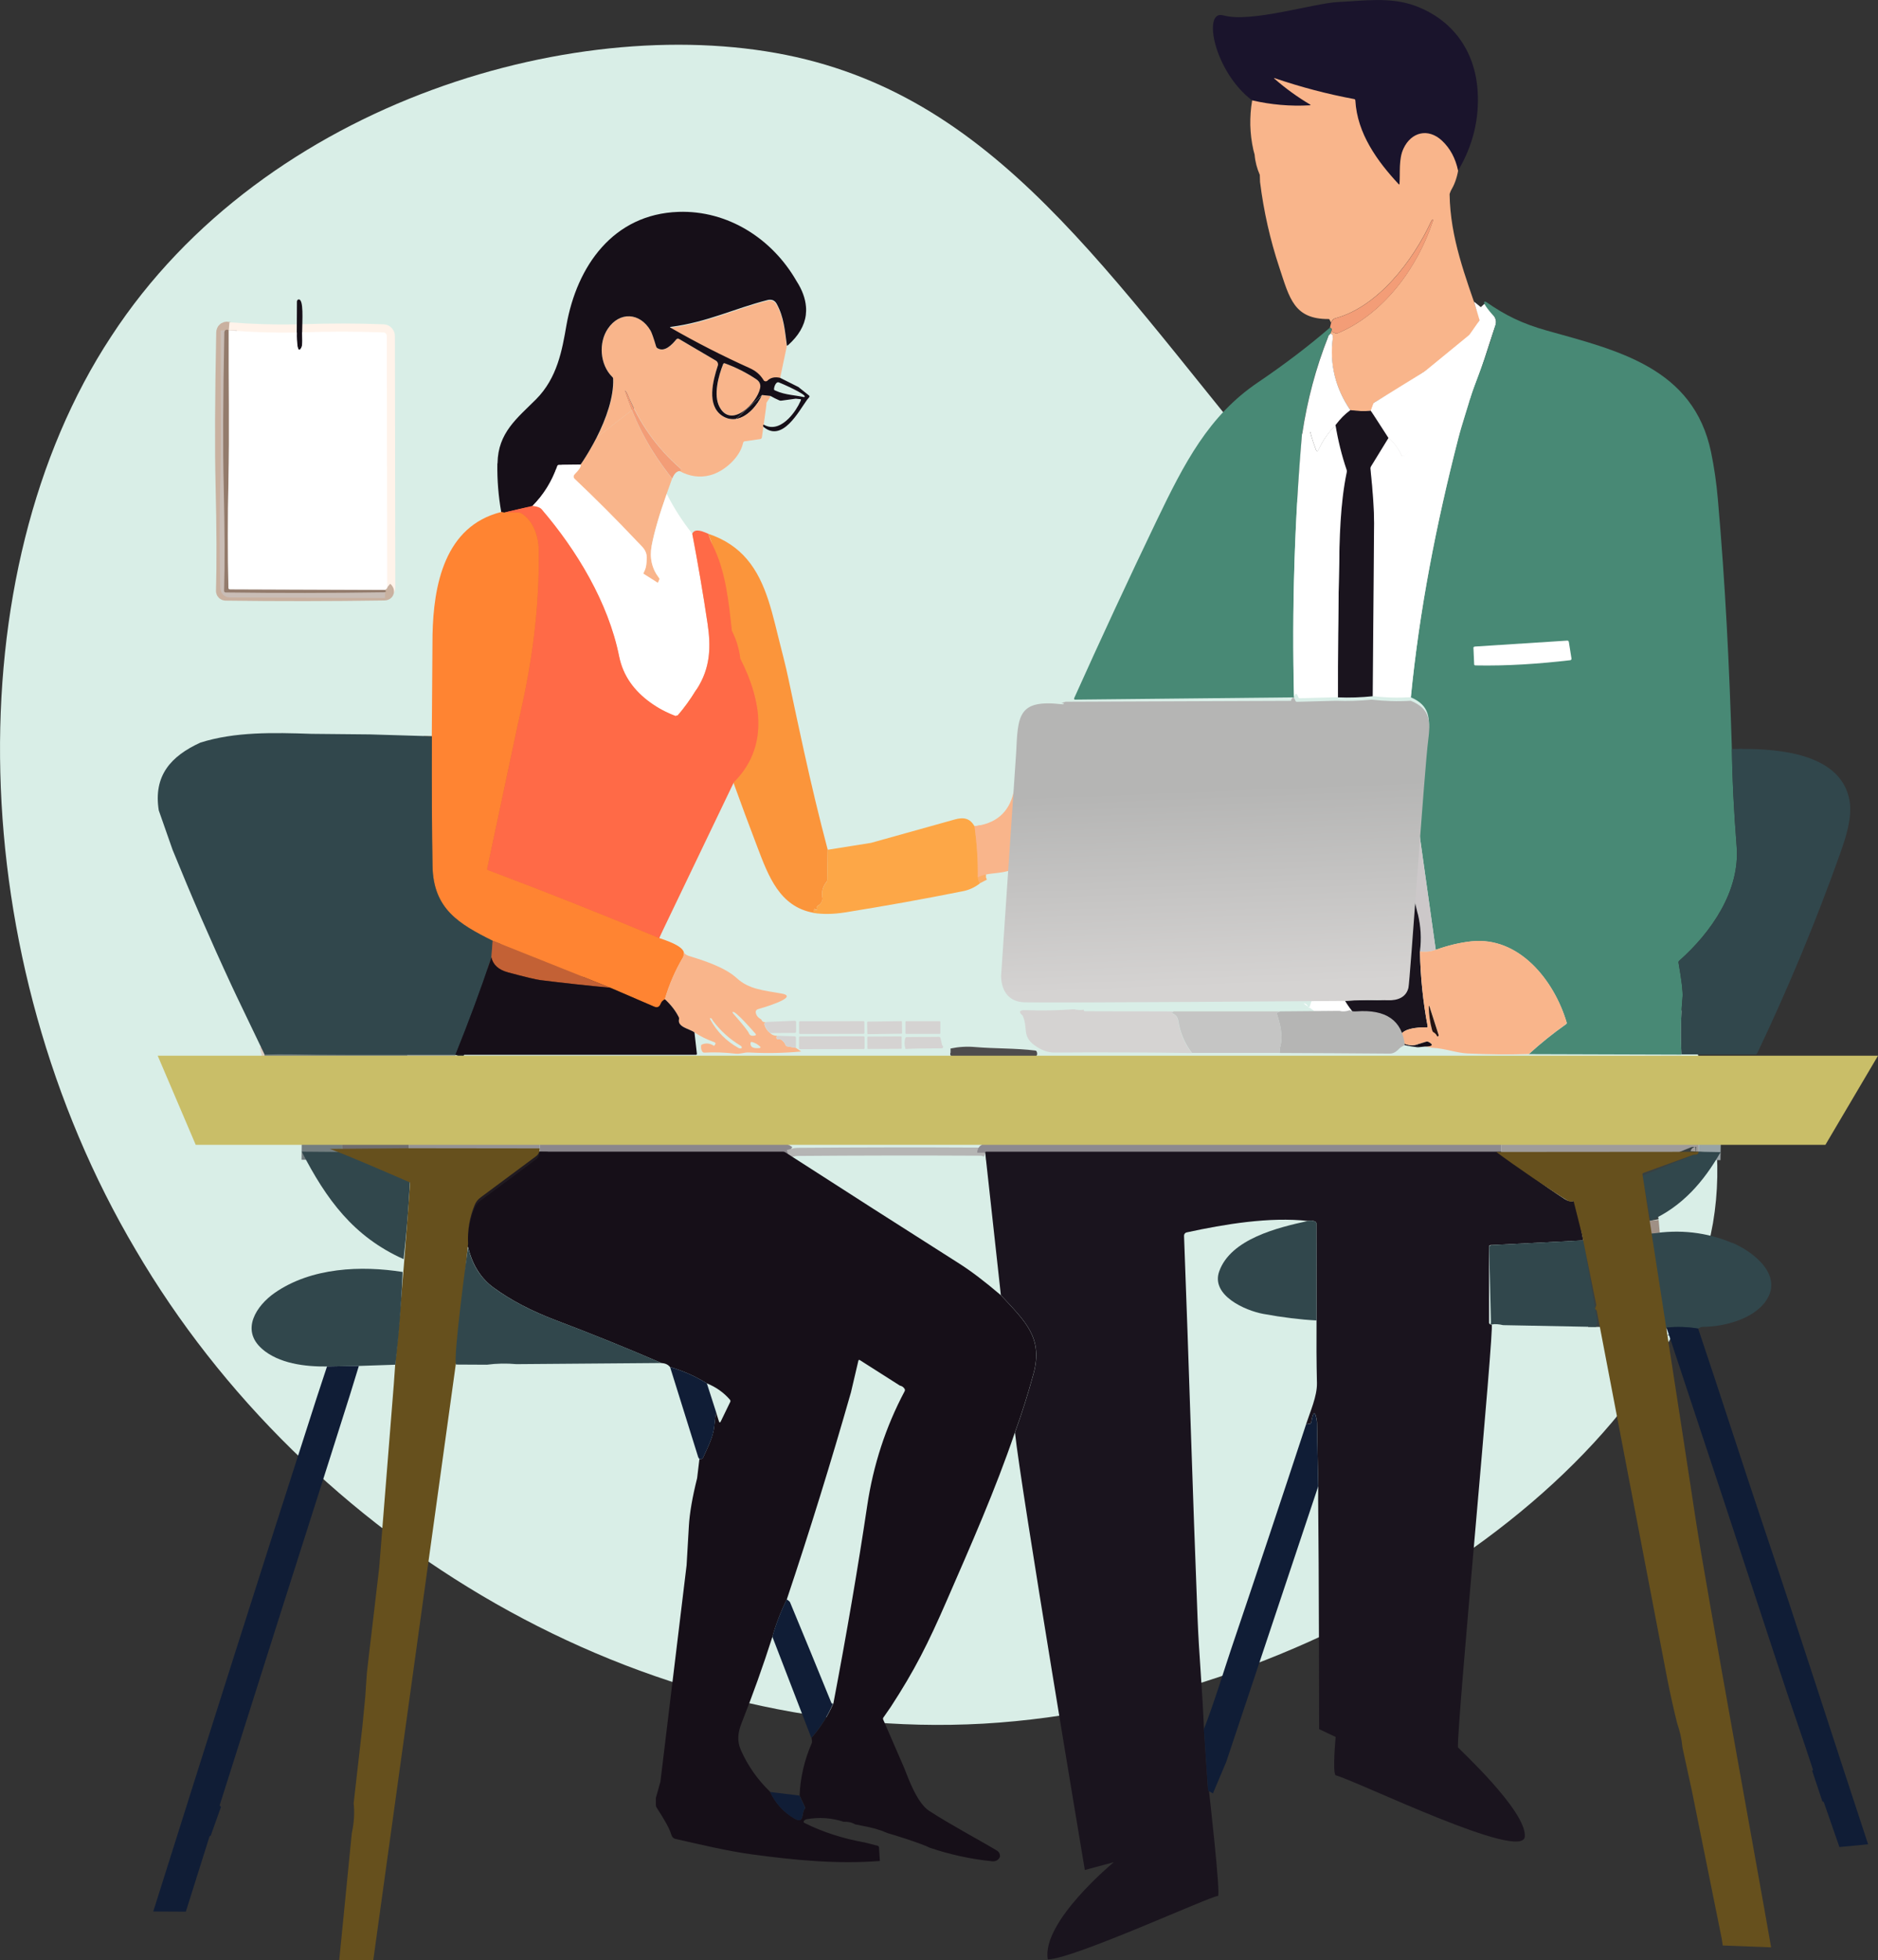 <?xml version="1.0" encoding="UTF-8"?>
<svg id="a" data-name="Layer 1" xmlns="http://www.w3.org/2000/svg" xmlns:xlink="http://www.w3.org/1999/xlink" viewBox="0 0 231.73 241.75">
  <rect x="0" y="0" width="231.73" height="241.75" fill="#333333" stroke="none"/>
  <defs>
    <clipPath id="c">
      <polygon points="120.1 115.49 124.55 115.49 125.87 96.53 120.1 96.53 120.1 115.49" style="fill: none;"/>
    </clipPath>
    <linearGradient id="d" x1="150.62" y1="121.72" x2="149.64" y2="97.25" gradientUnits="userSpaceOnUse">
      <stop offset="0" stop-color="#d5d3d2"/>
      <stop offset="1" stop-color="#b5b5b4"/>
    </linearGradient>
  </defs>
  <polygon points="168.06 85.6 174.1 86.01 182.6 46.5 168.44 50.71 168.06 85.6" style="fill: #d5d3d2;"/>
  <path d="m182.57,39.5l-.2-1.3.81-.74s1.69,1.62,1.38,2.5-2.39,7.74-2.9,8.33-1.61,1.86-1.93,2.13c-2.21,1.88-4.37,3.81-6.49,5.8-.02.01-.03.03-.05.03-.09.04-.2,0-.25-.09-.38-.84-.92-1.56-1.61-2.15l-2.17-3.36s-.43.05.35-.96c3.88-1.76,12.69-8.37,13.06-10.2Z" style="fill: #fff;"/>
  <path id="b" data-name="blob" d="m211.37,150.84c5.11-30.15-27.49-61.04-50.46-87.87-22.9-26.98-36.32-49.98-62.67-55.93C72.04,1.16,32.77,12.24,13.71,41.51c-19.2,29.19-18.27,76.71,3.04,112.66,21.09,36.02,62.42,60.78,104.6,58.42,42.03-2.43,84.77-31.68,90.02-61.75Z" style="fill: #d9eee7;"/>
  <g>
    <path d="m50.29,130.11h5.89" vector-effect="non-scaling-stroke" style="fill: none; stroke: #98a3a6; stroke-width: 2px;"/>
    <path d="m66.58,142.04l-16.14-.02" vector-effect="non-scaling-stroke" style="fill: none; stroke: #949294; stroke-width: 2px;"/>
    <path d="m97.23,142.32l-.32-.2c-.08-.05-.17-.08-.26-.08h-30.06" vector-effect="non-scaling-stroke" style="fill: none; stroke: #8b878c; stroke-width: 2px;"/>
    <path d="m121.58,142.17l-.2-.06c-.15-.05-.24-.07-.27-.07-7.57-.04-15.14-.03-22.72.03-.35,0-.82.15-1.16.25" vector-effect="non-scaling-stroke" style="fill: none; stroke: #b5b5b4;"/>
    <path d="m185.22,142.06h-63.55s-.07.01-.08.05v.06" vector-effect="non-scaling-stroke" style="fill: none; stroke: #8d8a8f; stroke-width: 2px;"/>
    <path d="m209.6,142.04l-24.38.02" vector-effect="non-scaling-stroke" style="fill: none; stroke: #9f9c9a; stroke-width: 2px;"/>
    <path d="m212.31,142.09l-2.71-.05" vector-effect="non-scaling-stroke" style="fill: none; stroke: #98a3a6; stroke-width: 2px;"/>
    <path d="m32.64,130.06l-.35.09" vector-effect="non-scaling-stroke" style="fill: none; stroke: #dacec4; stroke-width: 2px;"/>
    <path d="m47.52,72.76s.07-.08.12-.1c.09-.03.14-.1.14-.18l-.05-31.02c0-.25-.19-.46-.43-.46-3.25-.13-6.59-.13-10.01-.01" vector-effect="non-scaling-stroke" style="fill: none; stroke: #fff3ea; stroke-width: 2px;"/>
    <path d="m28.22,40.75c-.13-.1-.27-.1-.4-.02-.09.05-.14.17-.14.3-.16,8.15-.19,14.39-.08,18.74.13,5.43.15,9.8.05,13.12h0c0,.1.08.18.18.19,6.55.09,13.08.08,19.59-.02.23,0,.26-.15.09-.29" vector-effect="non-scaling-stroke" style="fill: none; stroke: #c9b1a0; stroke-width: 2px;"/>
    <path d="m36.63,41.01c-2.81.05-5.61-.04-8.4-.26" vector-effect="non-scaling-stroke" style="fill: none; stroke: #fff3ea; stroke-width: 2px;"/>
    <path d="m28.22,40.75c-.03,6.27.1,12.42-.04,18.81-.1,4.32-.1,8.63,0,12.95,0,.1.08.18.18.18l19.15.07" vector-effect="non-scaling-stroke" style="fill: none; stroke: #c9bdb6; stroke-width: 2px;"/>
    <path d="m62.22,63.22l-.37-.06" vector-effect="non-scaling-stroke" style="fill: none; stroke: #8b4a25; stroke-width: 2px;"/>
    <path d="m65.69,62.42l-3.47.8" vector-effect="non-scaling-stroke" style="fill: none; stroke: #783826; stroke-width: 2px;"/>
    <path d="m71.65,57.29l-2.69.03c-.08,0-.16.06-.19.14-.65,1.89-1.68,3.54-3.08,4.96" vector-effect="non-scaling-stroke" style="fill: none; stroke: #8b878c; stroke-width: 2px;"/>
    <path d="m193.74,81.43s0,0,0,0c.1-.02.17-.11.15-.2l-.33-2.07c-.01-.09-.1-.16-.19-.15l-11.36.73s0,0,0,0c-.13,0-.22.07-.22.13l.09,2.07c0,.07.07.13.15.13,3.9.08,7.82-.19,11.7-.64" vector-effect="non-scaling-stroke" style="fill: none; stroke: #8d8a8f; stroke-width: 2px;"/>
    <path d="m78.3,74.82c-.64.87-1.13,1.82-1.47,2.84-.03.1-.09.18-.16.22-.22.13-.26-.03-.09-.47.88-2.41,1.88-4.78,3-7.1.14-.3.22-.8.23-1.51.01-.94-.55-1.34-1.16-1.99-2.58-2.73-5.17-5.32-7.75-7.76,0,0,0,0,0,0-.14-.14-.14-.38,0-.52.61-.61.86-1.02.77-1.23" vector-effect="non-scaling-stroke" style="fill: none; stroke: #fcdac5; stroke-width: 2px;"/>
    <path d="m85.81,85.23c-.18-.24-.14-.49-.25-.73-1.41-2.81-2.71-5.68-3.91-8.62-.15-.37-.16-.76,0-1.16l.37-1c.03-.09.04-.19,0-.27l-.58-1.42c-.04-.11-.15-.18-.27-.18l-1.74-.02c-.14,0-.28.12-.32.29-.18.7-.27,1.02-.71,1.74-.18.29-.21.61-.09.95" vector-effect="non-scaling-stroke" style="fill: none; stroke: #fcc56e; stroke-width: 2px;"/>
    <path d="m86.01,84.96l-.2.27" vector-effect="non-scaling-stroke" style="fill: none; stroke: #e98b60; stroke-width: 2px;"/>
    <path d="m80.25,86.67c-1.99-1.44-3.37-3.27-3.86-5.7-1.34-6.66-5.24-13.09-9.56-18.13-.2-.23-.58-.37-1.14-.42" vector-effect="non-scaling-stroke" style="fill: none; stroke: #ecb09a; stroke-width: 2px;"/>
    <path d="m78.3,74.82c.37.75.84,1.37,1.4,1.84.07.06.11.14.11.23-.08,2.74.14,5.39.29,8.12.03.55.08,1.11.16,1.66" vector-effect="non-scaling-stroke" style="fill: none; stroke: #ffeaa8; stroke-width: 2px;"/>
    <path d="m85.42,65.83c.7,3.67,1.33,7.37,1.89,11.1.42,2.83.37,5.44-1.3,8.03" vector-effect="non-scaling-stroke" style="fill: none; stroke: #ecb09a; stroke-width: 2px;"/>
    <path d="m63.95,89.09c1.71-7.26,2.63-14.05,2.52-21.22-.03-1.74-.65-3.66-2.19-4.58-.06-.04-.15-.06-.27-.06h-1.79" vector-effect="non-scaling-stroke" style="fill: none; stroke: #ec7333; stroke-width: 2px;"/>
    <path d="m80.25,86.67c.96.69,2,1.24,3.13,1.66.08.03.17,0,.23-.06.83-.94,1.56-1.95,2.2-3.03" vector-effect="non-scaling-stroke" style="fill: none; stroke: #ec9b42; stroke-width: 2px;"/>
    <path d="m60.8,116.03c-4.19-2.09-7.34-3.94-7.43-9.23-.08-4.24-.11-9.57-.08-16" vector-effect="non-scaling-stroke" style="fill: none; stroke: #98663f; stroke-width: 2px;"/>
    <path d="m75.31,121.82l-14.51-5.79" vector-effect="non-scaling-stroke" style="fill: none; stroke: #e17334; stroke-width: 2px;"/>
    <path d="m82.05,123.25c-.25.12-.43.31-.53.56-.15.39-.42.51-.8.35l-5.41-2.33" vector-effect="non-scaling-stroke" style="fill: none; stroke: #8b4a25; stroke-width: 2px;"/>
    <path d="m63.95,89.09l-3.83,18.04c-.02.08.03.16.11.19,7.09,2.67,14.13,5.46,21.1,8.38" vector-effect="non-scaling-stroke" style="fill: none; stroke: #e57134; stroke-width: 2px;"/>
    <path d="m90.51,96.58v-.05" vector-effect="non-scaling-stroke" style="fill: none; stroke: #e37938; stroke-width: 2px;"/>
    <path d="m50.29,130.11c-4.81,0-9.63.01-14.44-.07-1.06-.02-2.13,0-3.21.03" vector-effect="non-scaling-stroke" style="fill: none; stroke: #737e80; stroke-width: 2px;"/>
    <path d="m60.64,118.08c-1.36,4.05-2.85,8.05-4.45,12.02" vector-effect="non-scaling-stroke" style="fill: none; stroke: #242b32; stroke-width: 2px;"/>
    <path d="m60.8,116.03l-.16,2.05" vector-effect="non-scaling-stroke" style="fill: none; stroke: #7a5441; stroke-width: 2px;"/>
    <path d="m120.89,108.95c-.15-.29-.23-.51-.23-.64.03-2.09-.1-4.23-.41-6.41" vector-effect="non-scaling-stroke" style="fill: none; stroke: #fbae69; stroke-width: 2px;"/>
    <path d="m75.31,121.82c-2.88-.27-5.76-.58-8.63-.94-.55-.07-1.89-.39-4.01-.96-1.16-.31-1.84-.93-2.04-1.84" vector-effect="non-scaling-stroke" style="fill: none; stroke: #6d3827; stroke-width: 2px;"/>
    <path d="m42.2,142.08l-4.98-.04" vector-effect="non-scaling-stroke" style="fill: none; stroke: #737e80; stroke-width: 2px;"/>
    <path d="m50.44,142.01l-8.24.07" vector-effect="non-scaling-stroke" style="fill: none; stroke: #6f6d6f; stroke-width: 2px;"/>
    <path d="m203.81,152.14l-.14-1.59" vector-effect="non-scaling-stroke" style="fill: none; stroke: #9f9085; stroke-width: 2px;"/>
    <path d="m203.67,150.55l-.96-5.39c-.02-.09.03-.18.1-.21l6.15-2.49s.14-.03.26-.02c.25,0,.37-.12.39-.39" vector-effect="non-scaling-stroke" style="fill: none; stroke: #384041; stroke-width: 2px;"/>
    <path d="m196.96,163.66c0-.13.03-.25.09-.37.05-.09.06-.18.05-.26l-1.72-10.04" vector-effect="non-scaling-stroke" style="fill: none; stroke: #384041; stroke-width: 2px;"/>
    <path d="m203.81,152.14c-.01,1.4.11,2.77.36,4.1.61,3.25.9,5.25.85,6-.04.7.11,1.22.45,1.57" vector-effect="non-scaling-stroke" style="fill: none; stroke: #384041; stroke-width: 2px;"/>
    <path d="m57.76,153.8c-.09-1.68.19-3.28.82-4.8.15-.37.4-.68.76-.94,2.29-1.69,4.57-3.39,6.84-5.08.26-.2.4-.51.41-.94" vector-effect="non-scaling-stroke" style="fill: none; stroke: #201a21; stroke-width: 2px;"/>
    <path d="m205.66,163.81h-.19" vector-effect="non-scaling-stroke" style="fill: none; stroke: #989790; stroke-width: 2px;"/>
    <path d="m209.55,163.86c-1.29-.22-2.57-.27-3.83-.14-.03,0-.04.02-.05.05v.05" vector-effect="non-scaling-stroke" style="fill: none; stroke: #213241; stroke-width: 2px;"/>
  </g>
  <path d="m150.94,1.89c3.34.98,11.18-1.5,14.17-1.64,3.16-.15,6.43-.66,9.49.46,4.61,1.69,7.38,5.52,7.72,10.41.25,3.5-.56,6.81-2.41,9.94l-6.89-2.35c-.42,1.24-.25,2.71-.35,3.97,0,.1-.04.11-.11.04-1.52-1.63-2.98-3.47-3.99-5.52l-14.06-4.81c-4.72-3.56-6.16-11.24-3.58-10.49Z" style="fill: #1a142c;"/>
  <path d="m154.52,12.38c2.33.54,4.69.74,7.07.61.15,0,.16-.05.03-.12-1.52-.9-2.96-1.94-4.33-3.13-.12-.11-.12-.14.02-.09,3.2,1.09,6.46,1.95,9.79,2.57.08.01.13.08.14.17.23,4.09,2.71,7.5,5.34,10.32.06.07.1.06.11-.04.1-1.39-.12-3.05.49-4.35.96-2.05,3.05-2.55,4.74-.98,1.02.95,1.68,2.19,2,3.72-.08.46-.2.91-.36,1.34-.14.39-.33.77-.55,1.15l-.11.29s0-.02,0-.03c0,0,0,.02,0,.03h0s-.03.07-.03.11c.08,5.4,1.92,10.06,3.7,15.29.03.09.03.18-.01.27-.15.34-.33.66-.54.96-.21.3-.45.58-.72.84-1.75,1.72-3.56,3.16-5.51,4.5-1.46,1.01-3,1.96-4.65,2.93-.54.32-1.08.64-1.64.96l-.35.96c-.76.08-1.6.06-2.52-.07-1.88-2.74-2.61-5.72-2.18-8.94.04-.3-.06-.46-.29-.51l.08-.27.52.23c.09.04.19.05.25.02,5.74-2.38,9.92-8.15,11.8-13.89.04-.13.01-.17-.09-.1-.04.02-.07.06-.1.12-2.23,4.85-6.56,10.57-11.83,12-.32.09-.43.27-.55.55l-.21-.43s-.05-.02-.08-.02c-4.28.03-4.83-2.55-6.09-6.36-1.14-3.43-1.93-6.94-2.38-10.55l-.03-.87c-.35-.8-.57-1.63-.64-2.5l-.15-.56c-.23-1.02-.35-2.04-.38-3.06-.02-1.02.05-2.05.23-3.08Z" style="fill: #f9b58b;"/>
  <path d="m164.8,39.25c5.27-1.43,9.6-7.15,11.83-12,.02-.06.06-.1.1-.12.1-.07.13-.03.09.1-1.87,5.74-6.06,11.51-11.8,13.89-.07.03-.16.02-.25-.02l-.52-.23c.14-.23.09-.38-.15-.44l.15-.63c.13-.27.24-.46.55-.55Z" style="fill: #f39d77;"/>
  <path d="m184.55,39.96c.12-.4.02-.75-.29-1.04-.05-.05-1.54-1.7-1.03-1.72.05,0,.1.02.16.05,2.36,1.65,4.48,2.68,7.47,3.52,8.7,2.44,18.12,4.56,20.28,15.04.38,1.85.66,3.77.83,5.77.93,10.58,1.41,20.51,1.73,30.8.04,3.47.23,7.47.59,12.01.43,5.47-3.11,10.59-7.09,14.11-.07.06-.1.15-.08.24.39,2.25.55,3.65.5,4.21-.22,2.37-.27,4.74-.14,7.12l-18.83-.06c1.44-1.32,2.97-2.55,4.59-3.69.07-.05.1-.13.07-.21-1.53-5.16-5.86-10.64-11.78-10-1.39.15-2.85.5-4.37,1.04l-2.12-15.06-.03-.71c.36-3.46.76-6.92,1.19-10.38.3-2.41.22-4-2.11-4.99,1.06-10.79,3.13-21.36,5.86-31.95.46-1.8,1.17-3.83,1.7-5.76,1.1-2.7,2.07-5.48,2.9-8.33Z" style="fill: #488975;"/>
  <g>
    <path d="m89.61,51.54s-.06-.02-.09-.03c.03.01.06.02.09.03Z" style="fill: none;"/>
    <path d="m90.02,51.66s-.05,0-.07-.01c.02,0,.05,0,.07.01Z" style="fill: none;"/>
    <polygon points="86.9 43.63 88.34 44.48 86.9 43.63 86.9 43.63" style="fill: none;"/>
    <path d="m90.39,51.71s.02,0,.03,0c0,0-.02,0-.03,0Z" style="fill: none;"/>
    <path d="m95.58,37.26s0,0-.01,0c0,0,0,0,.01,0Z" style="fill: none;"/>
    <path d="m94.27,47.04s-.03-.04-.04-.06c.03.04.07.06.11.08-.02-.01-.05,0-.07-.03Z" style="fill: none;"/>
    <path d="m94.43,47.11s.07,0,.1-.01c-.04,0-.07.02-.1.01Z" style="fill: none;"/>
    <path d="m72.53,55.94c-.09.15-.18.3-.27.44.09-.14.18-.29.27-.44Z" style="fill: none;"/>
    <path d="m73.62,53.99c-.26.51-.52.99-.8,1.46.27-.47.54-.95.8-1.46Z" style="fill: none;"/>
    <path d="m77.18,48.2c.1.11.19.24.25.39.24.61.52,1.2.81,1.78l-.26.2c-.3-.75-.59-1.52-.85-2.34-.03-.11-.02-.12.06-.04Z" style="fill: #160f18;"/>
    <path d="m88.08,41.96c.26.04.52.09.79.13l-.11.09c-.23-.07-.45-.14-.68-.21-.09-.03-.09-.03,0-.02Z" style="fill: #160f18;"/>
    <path d="m82.72,40.49c3.17,1.82,6.42,3.48,9.75,4.98.8.36,1.33.81,1.75,1.51.03.04.07.06.11.08.03.02.06.03.1.04.03,0,.07,0,.1-.01.05-.01.09-.02.13-.05.4-.4.93-.53,1.59-.37l.83-3.93c-.25-1.87-.35-3.5-1.27-5.18-.07-.13-.15-.22-.24-.3,0,0,0,0-.01,0-.09-.07-.18-.13-.29-.16h0c-.16-.05-.35-.06-.56,0-4.1,1.05-7.48,2.74-11.98,3.32-.09.01-.1.04-.02.09Z" style="fill: #f9b58b;"/>
    <path d="m95.82,37.56c-.07-.13-.15-.22-.24-.3.09.08.17.18.24.3Z" style="fill: #f9b58b;"/>
    <path d="m94.61,47.08s-.05,0-.07.01c.05-.01.09-.02.13-.05-.02.02-.04.03-.06.04Z" style="fill: #f9b58b;"/>
    <path d="m95.57,37.25c-.09-.07-.18-.13-.29-.16.11.03.2.08.29.16Z" style="fill: #f9b58b;"/>
    <path d="m94.34,47.07s.06.03.1.04c-.04,0-.06-.02-.1-.04Z" style="fill: #f9b58b;"/>
    <path d="m70.88,58.52c.61-.61.86-1.02.77-1.23.2-.28.4-.59.6-.91.09-.14.18-.29.27-.44.1-.16.19-.32.29-.49.27-.47.54-.95.8-1.46,0,0,0-.01,0-.02l4.35-3.39c1.23,3.07,2.78,5.69,4.97,8.45l-.67,1.88c-.92,2.59-1.54,4.73-1.86,6.42-.28,1.47.03,2.8.93,4,.53.71,2.78,4.87,2.52,4.97-.08.03-.17-.02-.23-.11l-1.43-2.28c-.1-.15-.16-.14-.18.05l-.15,1.07c-.01.09,0,.19.03.28.74,2.14,1.64,4.21,2.69,6.22.31.59.33,1.27.73,1.8.26.34.4.74.42,1.18,0,.11.04.2.09.26l.18.2-.2.27c-.18-.24-.14-.49-.25-.73-1.41-2.81-2.71-5.68-3.91-8.62-.15-.37-.16-.76,0-1.16l.37-1c.03-.09.04-.19,0-.27l-.58-1.42c-.04-.11-.15-.18-.27-.18l-1.74-.02c-.14,0-.28.12-.32.29-.18.7-.27,1.02-.71,1.74-.18.29-.21.61-.09.95-.64.87-1.13,1.82-1.47,2.84-.03.1-.09.18-.16.22-.22.13-.26-.03-.09-.47.88-2.41,1.88-4.78,3-7.1.14-.3.22-.8.23-1.51.01-.94-.55-1.34-1.16-1.99-2.58-2.73-5.17-5.32-7.75-7.76,0,0,0,0,0,0-.14-.14-.14-.38,0-.52Z" style="fill: #f9b58b;"/>
    <path d="m90.82,51.68l3.21-2.94c-.56,1.23-1.79,2.72-3.21,2.94Z" style="fill: #160f18;"/>
    <path d="m72.82,55.45c-.1.17-.19.33-.29.49.1-.16.19-.32.29-.49Z" style="fill: #f9b58b;"/>
    <path d="m90.42,51.71c.14,0,.27,0,.4-.03-.13.02-.27.03-.4.03Z" style="fill: #f9b58b;"/>
    <path d="m89.95,51.65c-.11-.03-.23-.07-.34-.11.11.05.23.09.34.11Z" style="fill: #f9b58b;"/>
    <path d="m75.67,46.74c0-.09-.04-.18-.11-.24-1.55-1.52-1.71-4.25-.54-5.96,1.44-2.12,3.94-2.01,5.26.24.15.26.38.91.69,1.96.03.09.08.17.16.21.89.55,1.81-.45,2.32-1.07.09-.11.23-.14.34-.07l3.11,1.83,1.45.85c.21.13.31.38.24.6-.62,1.88-1.41,4.89.52,6.19.14.09.28.17.42.23.03.01.06.02.09.03.11.05.23.08.34.11.02,0,.05,0,.07.01.12.03.25.04.37.04,0,0,.02,0,.03,0,.14,0,.27,0,.4-.03h0c1.42-.22,2.65-1.7,3.21-2.94.35.04.5.06,1.03.11.11,0-.55.85-.5.89.05.04-.38,2.87-.56,4.23-.01.08-.08.16-.18.19l-2,.29c-.07.03-.13.12-.15.23-.39,1.77-2.34,3.51-4.08,3.95-1.28.33-2.54.14-3.79-.54l.21-.19c-.02-.06-.05-.12-.1-.16-2.4-2.09-4.28-4.55-5.67-7.36-.29-.58-.56-1.17-.81-1.78-.06-.15-.14-.28-.25-.39-.07-.08-.09-.06-.06.04.27.82.55,1.59.85,2.34l-4.35,3.39s0,.01,0,.02c1.19-2.34,2.13-5.02,2.05-7.25Z" style="fill: #f9b58b;"/>
    <path d="m71.65,57.29c.2-.28.4-.59.6-.91-.2.32-.41.63-.6.91Z" style="fill: #f9b58b;"/>
    <path d="m90.39,51.71c-.12,0-.24-.02-.37-.04.12.02.25.04.37.04Z" style="fill: #f9b58b;"/>
  </g>
  <path d="m164.25,40.87l-.08.27c-.15.14-.24.25-.27.31-1.54,3.88-2.61,7.9-3.23,12.06-.93,10.81-1.26,21.65-.99,32.5l-27.03.28s-.03,0-.05-.01c-.06-.03-.08-.1-.06-.16,3.3-7.33,6.67-14.6,10.13-21.8,3.48-7.24,6.47-13.05,12.57-17.17,3.25-2.2,6.2-4.44,8.85-6.73.24.06.29.21.15.44Z" style="fill: #488975;"/>
  <path d="m36.65,37.17c0-.12.07-.21.17-.23.69-.15.47,2.64.46,4.05,0,.5.09,1.57-.1,1.9-.64,1.15-.56-1.84-.56-1.88l.02-3.84Z" style="fill: #160f18;"/>
  <g>
    <path d="m166.63,50.59l-1.84,1.85c.58-.78,1.2-1.4,1.84-1.85Z" style="fill: #fff;"/>
    <path d="m163.9,41.46c.03-.06.12-.17.27-.31.23.04.33.21.29.51-.42,3.22.3,6.2,2.18,8.94-.64.46-1.25,1.07-1.84,1.85-.89.9-1.59,1.9-2.09,3.02-.12.26-.23.26-.33,0-.22-.58-.42-1.16-.59-1.74-.04-.15-.07-.31-.08-.46l-1.03.27c.62-4.16,1.69-8.18,3.23-12.06Z" style="fill: #fff;"/>
  </g>
  <path d="m47.42,73.05c-6.51.1-13.04.11-19.59.02,0,0,0,0,0,0-.1,0-.18-.09-.18-.19.1-3.32.08-7.69-.05-13.12-.11-4.34-.08-10.59.08-18.74,0-.14.06-.25.14-.3.13-.08.26-.08.4.02-.03,6.27.1,12.42-.04,18.81-.1,4.32-.1,8.63,0,12.95,0,.1.08.18.18.18l19.15.07c.16.14.14.29-.09.29Z" style="fill: #937b6c;"/>
  <path d="m36.63,41.01s-.08,3.02.56,1.88c.19-.33.1-1.4.1-1.9,3.42-.12,6.76-.11,10.01.01.24,0,.43.21.43.46l.05,31.02c0,.07-.06.15-.14.18-.05.02-.09.05-.12.1l-19.15-.07c-.1,0-.18-.08-.18-.18-.09-4.31-.09-8.63,0-12.95.14-6.39.01-12.54.04-18.81,2.8.22,5.6.31,8.4.26Z" style="fill: #fff;"/>
  <path d="m88.64,46.82c.16-.71.39-1.39.61-1.94.03-.07.11-.1.18-.07.69.25,1.36.54,2.01.87.65.33,1.27.69,1.87,1.09.31.21.48.47.51.78,0,.1,0,.21-.02.33-.36,1.82-3.58,5.07-5.02,2.29-.19-.36-.29-.78-.33-1.23-.02-.22-.02-.46-.01-.69.02-.47.1-.96.2-1.43Z" style="fill: #f9b58b;"/>
  <g>
    <path d="m89.43,44.81c1.38.5,2.67,1.15,3.88,1.96.42.28.58.65.48,1.11-.36,1.82-3.58,5.07-5.02,2.29-.76-1.45-.12-3.82.47-5.29.03-.07.11-.1.18-.07Z" style="fill: none;"/>
    <path d="m61.37,57.21c-.03,2,.13,3.98.48,5.95l.37.06,3.47-.8c1.29-1.3,2.25-2.82,2.9-4.52l.75-.59,2.31-.03c.2-.28.4-.59.6-.91.09-.14.18-.29.27-.44.1-.16.19-.32.29-.49.27-.47.54-.95.8-1.46,1.19-2.34,2.13-5.02,2.05-7.25,0-.09-.04-.18-.11-.24-1.55-1.52-1.71-4.25-.54-5.96,1.44-2.12,3.94-2.01,5.26.24.15.26.38.91.69,1.96.03.09.08.17.16.21.89.55,1.81-.45,2.32-1.07.09-.11.23-.14.34-.07l3.11,1.83h0s1.45.85,1.45.85c.21.13.31.38.24.6-.62,1.88-1.41,4.89.52,6.19.14.09.28.17.42.23.03.01.06.02.09.03.11.05.23.09.34.11.02,0,.05,0,.07.01.12.02.25.04.37.04,0,0,.02,0,.03,0,.14,0,.27,0,.4-.03h0l3.21-2.94,1.03.11c.36.2.72.39,1.1.55.08.04.18.05.28.03l1.75-.24.63.07s.02.03.01.05c0,.05-.02.11-.05.17-.29.66-.81,1.5-1.47,2.16-.84.84-1.92,1.38-3.01.79-.05-.03-.11-.03-.13,0,0,0,0,0,0,0s0,0,0,0v.05c-.03.07,0,.16.08.22,2.31,1.88,4.3-1.94,5.34-3.38h0,0l.26-.31c.05-.06.04-.15-.01-.2,0,0,0,0,0,0l-1.33-1.06-2.25-1.13c-.66-.15-1.19-.03-1.59.37-.02.02-.04.03-.06.04-.02.01-.05,0-.07.01-.04,0-.07.02-.1.01-.04,0-.06-.02-.1-.04-.02-.01-.05,0-.07-.03-.02-.02-.03-.04-.04-.06-.43-.7-.95-1.15-1.75-1.51-3.33-1.5-6.58-3.16-9.75-4.98-.08-.05-.08-.08.02-.09,4.51-.58,7.88-2.28,11.98-3.32.21-.05.39-.04.56,0h0c.11.03.2.08.29.16,0,0,0,0,.01,0,.09.08.17.18.24.3.92,1.68,1.01,3.31,1.27,5.18l.14-.07c.32-.29.61-.58.86-.88.51-.6.87-1.22,1.1-1.87.11-.32.19-.65.23-.98.04-.33.05-.67.02-1.01-.08-1.02-.47-2.09-1.17-3.17-3.01-5.25-8.5-8.74-14.57-8.53-8.05.28-12.53,6.69-13.82,14-.53,3.04-1.12,6.48-3.75,9.12-2.33,2.33-4.69,4.11-4.75,7.87Zm34.7-10.06c.29.1,3.47,1.49,3.22,1.79-.02.03-.07.04-.12.03-1.47-.31-2.66-.26-4.01-1.07-.03-.02.4.23.38.21-.13-.14.16-1.08.53-.95Zm-6.82-2.27c.03-.07.11-.1.18-.07,1.38.5,2.67,1.15,3.88,1.96.42.28.58.65.48,1.11-.36,1.82-3.58,5.07-5.02,2.29-.76-1.45-.12-3.82.47-5.29Z" style="fill: #160f18;"/>
  </g>
  <path d="m77.12,48.25c-.03-.11-.02-.12.06-.04.1.11.19.24.25.39,1.43,3.57,3.59,6.62,6.48,9.15.15.13.19.39-.11.35-.36.07-.64.38-.85.93-2.72-3.43-4.47-6.64-5.82-10.78Z" style="fill: #f39d77;"/>
  <path d="m169.1,57.79c0-.09.01-.18.06-.26l2.16-3.52c.69.59,1.23,1.31,1.61,2.15,0,.02.02.04.03.05.07.07.19.08.26,0,2.12-1.99,4.28-3.92,6.49-5.8.32-.28.97-.99,1.93-2.13-.53,1.94-1.24,3.96-1.7,5.76-2.72,10.59-4.79,21.16-5.86,31.95-1.58.1-3.15.06-4.71-.14.06-7.12.11-14.23.17-21.35,0-1.51-.14-3.75-.45-6.72Z" style="fill: #fff;"/>
  <path d="m166.18,58.23c.02-.09.01-.19-.02-.28-.6-1.8-1.06-3.64-1.37-5.51.58-.78,1.2-1.4,1.84-1.85.92.13,1.76.15,2.52.07l2.17,3.36-2.16,3.52c-.05.08-.07.17-.06.26.31,2.97.46,5.21.45,6.72-.05,7.12-.11,14.23-.17,21.35-1.42.15-2.85.2-4.29.14-.01-5.16.03-10.32.13-15.47.07-4.08.13-8.29.96-12.3Z" style="fill: #1a141e;"/>
  <path d="m160.67,53.52c.6-.25.79-.68.55-1.31-.04-.11-.03-.23.04-.25l.1-.04s0,0,.01,0c.08-.02.16.02.18.1.16.58.07,1.15.23,1.69.18.58.37,1.16.59,1.74.1.26.21.27.33,0,.51-1.12,1.2-2.12,2.09-3.02.31,1.88.76,3.72,1.37,5.51.03.09.04.18.02.28-.83,4.01-.89,8.22-.96,12.3-.1,5.16-.14,10.31-.13,15.47l-4.7.13c-.08,0-.16-.05-.19-.13-.19-.56-.36-.56-.53.01-.27-10.85.06-21.69.99-32.5Z" style="fill: #fff;"/>
  <path d="m53.28,90.8l.09-12.48c.12-6.12,1.48-13.43,8.48-15.17l.37.06h1.79c.11.02.21.04.27.07,1.54.93,2.17,2.84,2.19,4.58.1,7.17-.81,13.96-2.52,21.22l-3.83,18.04c-.02.08.03.17.11.19,7.09,2.67,14.13,5.46,21.1,8.38.92.32,2.81.93,3.05,1.75,0,.33-.03.54-.09.63-.97,1.64-1.72,3.37-2.24,5.17-.25.12-.43.31-.53.56-.15.39-.42.51-.8.35l-5.41-2.33-14.51-5.79c-4.19-2.09-7.34-3.94-7.43-9.23-.08-4.24-.11-9.57-.08-16Z" style="fill: #ff8432;"/>
  <path d="m87.87,67.1c-.19-.4-.36-.82-.48-1.27l3.13,30.7v.05c.95,2.63,1.92,5.25,2.92,7.86,1.38,3.63,2.76,7.39,6.94,8.14l.1-.45s.01-.02.02-.02c0,0,.01,0,.02,0,.21.12.31.13.32,0,0-.04,0-.1-.03-.16-.03-.09.02-.2.12-.25.26-.14.43-.34.52-.62.02-.07.04-.12.05-.17,0-.04.01-.08,0-.09-.04-.19-.06-.38-.06-.56,0-.55.18-1.04.55-1.49.05-.07.08-.16.09-.25l.05-3.73c-1.07-4.04-1.96-7.77-2.93-12.16-.58-2.64-1.2-5.51-1.9-8.84-.17-.81-.38-1.72-.64-2.75-.09-.34-.18-.7-.27-1.06-1.03-3.97-1.74-8.12-4.25-11.04-1.14-1.33-2.66-2.41-4.74-3.1l.48,1.27Zm5.61,20.54c-.19-1.46-.61-2.93-1.2-4.39-.09-.21-.18-.43-.28-.65-.19-.44-.4-.88-.6-1.34-.2-.45-.39-.91-.56-1.37.17.46.36.92.56,1.37s.41.9.6,1.34c.1.22.19.43.28.65.59,1.46,1.02,2.93,1.2,4.39Zm-4.37-17.26h0s0,0,0,0c0,0,0,0,0,0Zm.99,5.54s0,.06.01.1c0-.03,0-.06-.01-.1Z" style="fill: #fb953b;"/>
  <path d="m86.28,84.48c1.38-2.43,1.43-4.89,1.03-7.55-.55-3.73-1.18-7.43-1.89-11.1-1.21-1.53-2.27-3.17-3.15-4.92-.92,2.59-1.54,4.73-1.86,6.42-.28,1.47.03,2.8.93,4,.01.02.03.04.04.06-.1.27-.19.48-.22.48l-1.78-1.13c.07-.14.13-.29.19-.43.14-.3.22-.8.23-1.51.01-.94-.55-1.34-1.16-1.99-2.58-2.73-5.17-5.32-7.75-7.76-.15-.14-.16-.37-.02-.52,0,0,0,0,0,0,.61-.61.86-1.02.77-1.23l-2.69.03c-.08,0-.16.06-.19.14-.65,1.89-1.68,3.54-3.08,4.96.56.04.94.18,1.14.42,4.32,5.04,8.22,11.47,9.56,18.13.49,2.43,1.87,4.26,3.86,5.7.96.69,2,1.24,3.13,1.66.08.03.17,0,.23-.06.72-.82,1.73-2.24,2.4-3.31h0s.01-.03.02-.04c.09-.15.18-.29.26-.42,0,0,0-.01,0-.02Z" style="fill: #fff;"/>
  <path d="m181.9,81.94l-.09-2.07s0,0,0,0c0-.06.09-.12.22-.13l11.36-.73c.09,0,.18.06.19.15l.33,2.07s0,0,0,0c.01.1-.06.19-.16.2-3.87.45-7.8.72-11.7.64-.08,0-.15-.06-.15-.13Z" style="fill: #fff;"/>
  <path d="m60.12,107.13c-.02.08.03.17.11.19,7.09,2.67,14.13,5.46,21.1,8.38l9.18-19.13v-.05c4.37-4.3,3.53-10.04.84-15.28-.14-1.2-.49-2.36-1.04-3.43-.4-3.6-.74-7.34-2.4-10.62-.21-.42-.39-.88-.52-1.36-.2-.08-.48-.21-.77-.3-.1-.03-.19-.05-.29-.07-.19-.03-.37-.04-.53.01-.16.05-.29.16-.38.35.7,3.67,1.33,7.37,1.89,11.1.42,2.83.37,5.44-1.3,8.03l-.2.27c-.64,1.08-1.37,2.09-2.2,3.03-.08-.03-.18,0-.23.06-1.13-.42-2.17-.97-3.12-1.66-1.99-1.44-3.37-3.27-3.86-5.7-1.34-6.66-5.24-13.09-9.56-18.13-.2-.23-.58-.37-1.14-.42l-3.47.8h1.79c.11.02.21.04.27.07,1.54.93,2.17,2.84,2.19,4.58.1,7.17-.81,13.96-2.52,21.22l-3.83,18.04Z" style="fill: #ff6a47;"/>
  <path d="m38.44,90.51l7.22.07,7.63.23c-.02,6.43,0,11.76.08,16,.09,5.29,3.24,7.14,7.43,9.23l-.16,2.05c-1.36,4.05-2.85,8.05-4.45,12.02h-5.89c-4.81,0-9.63.02-14.44-.07-1.06-.02-2.13,0-3.21.03l-3.46-7.21-.63-1.34c-2.56-5.51-4.98-11.08-7.27-16.72l-1.7-4.85c-.68-4.29,1.5-6.7,5.14-8.36,4.26-1.35,9-1.24,13.7-1.08Z" style="fill: #31474c;"/>
  <path d="m228.2,98.65c.4,2.08-.43,4.65-1.18,6.73-2.98,8.35-6.38,16.53-10.2,24.54-.04.08-.12.13-.2.13h-9.14c-.13-2.36-.08-4.73.14-7.1.05-.55-.11-1.95-.5-4.21-.02-.09.02-.18.08-.24,3.97-3.52,7.52-8.63,7.09-14.11-.35-4.54-.55-8.54-.59-12.01,4.71-.1,13.32.16,14.5,6.26Z" style="fill: #31474c;"/>
  <path d="m100.42,112.24s0-.02,0-.03c.02-.06.05-.1.08-.08.27.17.37.11.29-.16-.03-.09.02-.2.12-.25.26-.14.43-.34.52-.62.05-.14.06-.22.06-.26-.16-.77,0-1.46.49-2.05.05-.07.08-.16.09-.25l.05-3.73,5.35-.85c3.44-.96,6.87-1.91,10.31-2.88,1.12-.32,1.91-.17,2.47.84.3,2.18.44,4.31.41,6.41,0,.14.07.35.23.64-.62.48-1.31.8-2.08.95-4.84.97-9.7,1.84-14.58,2.62-1.4.22-2.69.24-3.86.06l.05-.35Z" style="fill: #fda747;"/>
  <path d="m177.16,117.14c-.61.23-1.26.29-1.95.2.2-1.58.11-3.14-.27-4.67-.34-1.38-.67-2.76-.98-4.15l.55-2.93c.05-1.18.22-2.35.53-3.51l2.12,15.06Z" style="fill: #ccc8c9;"/>
  <path d="m174.94,112.67c.38,1.54.47,3.09.27,4.67.06,3.1.37,6.19.95,9.25,0,0,0,.02,0,.03,0,.06-.06.11-.12.1-.97-.05-3.31.12-3.26,1.27.05.92,1.44,1.06,2.1.83l.06.35c-1.19-.14-2.36-.39-3.51-.75-2.31-1.12-4.14-2.78-5.48-4.98,1.3-.1,2.61-.13,3.93-.08,1.19.04,2.23-.37,2.51-1.54.19-.77.45-3.18.78-7.21l.78-6.08c.31,1.38.64,2.77.98,4.15Z" style="fill: #1a141e;"/>
  <path d="m75.31,121.82c-2.88-.27-5.76-.58-8.63-.94-.55-.07-1.89-.39-4.01-.96-1.16-.31-1.84-.93-2.04-1.84l.16-2.05,14.51,5.79Z" style="fill: #c36135;"/>
  <path d="m181.53,116.1c5.93-.65,10.25,4.83,11.78,10,.02.08,0,.16-.07.21-1.62,1.14-3.14,2.37-4.59,3.69-2.52.08-5.04.05-7.58-.07-1.39-.07-2.76-.62-4.26-.69l-1-.16c.95-.02,1.11-.2.48-.56-.1-.06-.2-.08-.27-.05l-1.14.35c-.66.22-2.06.09-2.1-.83-.05-1.15,2.29-1.32,3.26-1.27,0,0,.02,0,.03,0,.06-.01.1-.07.09-.13-.57-3.06-.89-6.14-.95-9.25.69.1,1.34.03,1.95-.2,1.52-.54,2.97-.89,4.37-1.04Zm-5.23,8.13c.02.94.15,1.87.4,2.78.04.13.09.24.14.27.21.12.37.29.49.51,0,0,.01.02.02.02.03.03.09.02.12-.02l.03-.04s.03-.06.03-.09l-1.11-3.45c-.08-.24-.11-.24-.11.02Z" style="fill: #f9b58b;"/>
  <path d="m84.94,117.88c1.9.59,4.5,1.41,5.98,2.77,1.5,1.37,3.23,1.48,5.55,1.9,2.37.43-2.87,1.9-2.95,1.92-.17.04-.29.21-.27.38.04.37.27.66.68.88.1.3.34.4.71.31-.1.01-.19.05-.26.1-.06.05-.09.14-.06.24.13.43.36.78.71,1.04.21.22.49.33.83.33-.14.34-.02.48.35.44.07,0,.17.03.25.09.22.17.39.39.49.65.03.07.12.12.24.14l1.01.17.66.45c-2.15.2-4.3.24-6.45.12-.54-.03-1.07.21-1.62.15-1.39-.16-2.67-.2-3.86-.13-.11,0-.21-.04-.26-.11-.15-.23-.2-.48-.16-.76,0-.06.06-.12.14-.15.5-.19.97-.13,1.42.17,0,0,0,0,0,0,.04.02.1-.03.14-.1l.08-.15s0,0,0-.01c.02-.07-.07-.16-.19-.2-.86-.3-1.67-.7-2.43-1.2-.64-.45-2.11-.66-1.91-1.59.02-.1.01-.19-.02-.27-.39-.79-.96-1.53-1.71-2.22.52-1.8,1.27-3.53,2.24-5.17.06-.09.09-.3.09-.63.13.21.32.35.56.43Zm8.31,9.8s.04-.1,0-.15c-.23-.27-2.6-2.99-2.84-2.71-.03.04-.01.12.05.18,1.17,1.32,1.83,2.14,1.96,2.46.12.28.38.36.78.24.02,0,.03-.01.04-.02Zm-5.55-2.11c-.11,0-.13.04-.07.15.83,1.52,1.99,2.7,3.49,3.53.12.07.41.14.41-.07,0-.08-.06-.16-.15-.21-1.34-.8-2.47-1.82-3.41-3.07-.04-.05-.15-.32-.26-.32Zm5.11,2.94s-.02,0-.03,0c-.09-.01-.16.04-.17.11-.06.5.29.72,1.06.65.2-.02.23-.09.09-.22-.27-.25-.59-.43-.95-.53Z" style="fill: #f9b58b;"/>
  <path d="m62.67,119.93c2.12.57,3.45.89,4.01.96,2.87.36,5.75.67,8.63.94l5.41,2.33c.38.16.64.05.8-.35.1-.26.28-.44.53-.56.75.69,1.32,1.43,1.71,2.22.04.07.04.17.02.27-.2.93,1.27,1.14,1.91,1.59l.3,2.63s0,.01,0,.02c0,.07-.06.13-.13.12h-29.67c1.6-3.96,3.09-7.96,4.45-12.01.2.91.88,1.53,2.04,1.84Z" style="fill: #160f18;"/>
  <path d="m161.49,124.31c.1.19.31-1.1.52-1.13,1.33-.19,2.64-.1,3.94.26,1.34,2.2,3.17,3.86,5.48,4.98.3.07.5.23.61.47,0,0,0,.02,0,.03,0,.06-.04.11-.1.11-1.52.13-2.94.09-4.28-.12-.27-3.05-1.91-4.44-4.93-4.17-.34.03-.58-.02-.7-.15l-1.15-.8c.2-.07.4.1.61.51Z" style="fill: #fff;"/>
  <path d="m177.52,127.67s0,.06-.03.09l-.03.04s-.02.02-.02.02c-.04.03-.09.02-.11-.02-.11-.22-.27-.39-.49-.51-.05-.03-.1-.13-.14-.27-.25-.91-.38-1.84-.4-2.78,0-.26.03-.26.11-.02l1.11,3.45Z" style="fill: #261411;"/>
  <g>
    <path d="m144.64,124.98c-.07-.03-.07-.05,0-.08.08-.03.13-.08.15-.15l-10.91-.03c-.08,0-.14-.04-.14-.09v-.09c-.41.06-.82.04-1.22-.06-1.95.15-3.93.18-5.95.11-.8-.03-.92.2-.38.68.69,1.48-.12,2.51,1.47,3.66.83.6,1.65.9,2.46.89,4.66-.04,12.37-.02,16.93.06-.9-1.21-1.47-2.54-1.68-3.99-.06-.43-.31-.73-.75-.9Z" style="fill: #d5d3d2;"/>
    <path d="m167.4,124.74c-.41.03-.7-.02-.85-.15-.44.17-.87.2-1.29.09l-7.27.06-.34.13c-.08.03-.12.13-.08.23.39,1.16.74,2.67.43,3.86-.08.3-.12.6-.12.91,4.56.02,9.11.04,13.65.08.3,0,.62-.14.94-.43.24-.28.53-.48.87-.61-.32-3.05-2.31-4.44-5.96-4.17Z" style="fill: #b5b5b4;"/>
    <path d="m157.57,125.1c-.03-.1,0-.2.08-.23l.34-.13h-13.2c-.02.07-.07.13-.15.15-.07.03-.08.05,0,.08.43.17.68.47.75.9.22,1.46.78,2.79,1.68,3.99h10.82c0-.31.04-.61.12-.91.31-1.19-.04-2.7-.43-3.86Z" style="fill: #c5c5c4;"/>
  </g>
  <rect x="111.73" y="125.95" width="4.3" height="1.57" rx=".08" ry=".08" style="fill: #d5d3d2;"/>
  <rect x="107.01" y="125.97" width="4.29" height="1.55" rx=".08" ry=".08" transform="translate(-1.76 1.54) rotate(-.8)" style="fill: #d5d3d2;"/>
  <rect x="98.6" y="125.95" width="8.06" height="1.57" rx=".12" ry=".12" transform="translate(-.22 .18) rotate(-.1)" style="fill: #d5d3d2;"/>
  <path d="m98.01,125.9s0,0,.01,0c.12,0,.21.05.21.13v1.21c0,.09-.07.16-.16.16l-3.02.02c-.34-.27-.58-.61-.71-1.04-.03-.09,0-.19.06-.24.07-.05.16-.09.26-.1l3.35-.14Z" style="fill: #d5d3d2;"/>
  <path d="m98.07,127.82c.08,0,.14.07.14.15v1.27s-1.01-.17-1.01-.17c-.12-.02-.21-.07-.24-.14-.1-.26-.27-.48-.49-.65-.09-.07-.18-.1-.25-.09-.37.04-.48-.1-.35-.44l2.2.07Z" style="fill: #d5d3d2;"/>
  <path d="m111.71,128.05c.02-.08.09-.14.17-.14l3.99-.03c.08,0,.16.07.18.16l.19.83c.22.29.17.43-.15.43-2.11,0-3.56.03-4.36.08-.14-.45-.15-.9-.03-1.35Z" style="fill: #d5d3d2;"/>
  <rect x="107.02" y="127.84" width="4.24" height="1.53" rx=".08" ry=".08" transform="translate(-.67 .57) rotate(-.3)" style="fill: #d5d3d2;"/>
  <rect x="98.59" y="127.82" width="8.09" height="1.57" rx=".12" ry=".12" transform="translate(-.22 .18) rotate(-.1)" style="fill: #d5d3d2;"/>
  <path d="m176.02,128.47c.07-.02.17,0,.27.05.63.36.47.55-.48.56l-.87.09-.06-.35,1.14-.35Z" style="fill: #160f18;"/>
  <path d="m120.32,129.14c2.47.21,4.97.13,7.42.43.09.01.16.07.19.15.13.4-.01.61-.43.65-1.1.09-4.4.08-9.91-.04-.11,0-.2-.04-.25-.1-.1-.12-.12-.26-.05-.42v-.49c1.01-.21,2.02-.27,3.03-.18Z" style="fill: #4e4c4d;"/>
  <path d="m212.31,142.09c-2.06,3.63-4.75,6.73-8.65,8.46l-.96-5.39c-.02-.09.03-.18.1-.21l6.15-2.49s.14-.03.26-.02c.25,0,.37-.12.39-.39l2.71.05Z" style="fill: #31474c;"/>
  <path d="m129.29,241.67c-.81-4.62,8.14-11.99,8.14-11.99l-3.57.96s-7.98-47.59-8.62-53.97c.87-2.39,1.63-4.81,2.3-7.27,1.19-4.44-1.04-6.43-4.04-9.66l-1.93-17.57v-.06s.05-.06.09-.06h63.55c2.49,2.12,5.11,4.05,7.84,5.83.35.23.76.34,1.13.25.13-.03.25.05.28.17l.91,4.69-11.46.58c-.1,0-.17.08-.17.18v9.36s0,.03,0,.05c.03.14.17.24.32.21.39-.07-4.31,49.39-4.16,52.14,0,.09,8.47,7.83,8.25,11s-20.55-6.78-23.34-7.55c-.42-.33,0-4.73,0-4.73l-2.04-.96s-.02-20.01-.12-28.38c0-.51,0-1.05.01-1.59-.06-2.58-.11-5.18-.15-7.82,0-.24-.32-2.44-.71-.06-.02.09-.08.16-.16.17l-.48.07c.5-1.54,1.37-3.45,1.34-5.07-.06-2.56-.07-5.14-.05-7.74l-.02-11.96c0-.09-.05-.17-.12-.21-.29-.15-.6-.19-.92-.09-4.73-.53-10.26.39-14.96,1.41-.2.04-.34.22-.33.42.6,15.73,1.05,31.46,1.67,47.18.17,4.39.61,9.1.79,13.66l.5,7.42c0,.1.05.18.12.22,0,0,1.48,12.95,1.1,12.95-.66-.11-17.78,7.76-20.98,7.82Z" style="fill: #1a141e;"/>
  <path d="m57.76,153.8c.26,1.1.65,2.06,1.18,2.9.26.42.56.81.89,1.16.33.36.7.68,1.1.97,1.06.77,2.21,1.49,3.48,2.15,1.26.66,2.63,1.27,4.1,1.83,4.42,1.67,8.8,3.44,13.13,5.31.44.02.79.18,1.03.48,1.62.47,3.14,1.15,4.55,2.02,1.12.45,2.07,1.12,2.85,2.02.06.07.08.18.04.26l-1.17,2.41c-.09.19-.17.17-.24-.04l-.35-1.1c-.09.55-.16,1.11-.21,1.67-.13,1.42-.81,2.64-1.37,3.91-.04.1-.12.16-.19.18l-.28.04-.28,2.34c-.58,2.32-.93,4.31-1.02,5.93-.09,1.6-.18,3.2-.28,4.81l-3.23,26.7-.56,2v.93c.01.1.04.19.09.26,1.02,1.56,1.61,2.64,1.78,3.25.1.36.29.57.57.62,3.14.71,6.35,1.49,9.46,1.91,5.34.72,10.45,1.21,15.74.81l-.11-1.7c0-.08-.08-.15-.17-.18l-1.56-.4c-2.79-.5-5.27-1.31-7.46-2.41-.29-.15.05-.42.24-.46,1.59-.28,3.11-.17,4.58.31.55-.02,1.03.08,1.42.32l1.51.3.85.2.93.29.71.29c.53.13,4.26,1.3,5.23,1.81,2.47.83,4.97,1.38,7.49,1.64.55.11.93-.06,1.15-.51.04-.35-.09-.61-.38-.79-2.33-1.4-5.47-3.04-8.33-4.88-1.48-.95-2.53-3.85-3.11-5.33l-2.58-5.94c-.04-.08-.03-.18.02-.25l.91-1.31c2.96-4.54,4.59-7.79,6.9-13.09,2.98-6.84,6.01-13.68,8.42-20.77.87-2.39,1.63-4.81,2.3-7.27,1.19-4.44-1.04-6.43-4.04-9.66-1.97-1.68-3.68-2.98-5.15-3.91-7.06-4.48-14.1-8.98-21.13-13.51l-.32-.2c-.08-.05-.17-.08-.26-.08h-30.06c0,.42-.14.74-.41.94-2.27,1.7-4.55,3.39-6.84,5.08-.35.26-.6.57-.76.94-.63,1.52-.91,3.12-.82,4.8Zm33.74,58.73c1.38-3.48,2.65-7.03,3.81-10.66.44-1.56,1.03-3.09,1.77-4.59,2.83-8.45,5.47-16.97,7.92-25.55l.92-3.92c.01-.06.07-.09.13-.08,0,0,.02,0,.03.01l4.95,3.15c.28.06.48.21.6.43.04.07.04.17,0,.26-2.34,4.4-3.88,9.12-4.63,14.17-1.14,7.63-2.53,15.75-4.17,24.36-.69,1.55-1.58,2.96-2.69,4.22l.05.39c.01.11,0,.2-.02.26-.9,2.06-1.41,4.21-1.51,6.46l.67,1.44c.03.07.02.16-.04.23-.43.49.04,1.98-1.39,1.1-1.28-.78-2.23-1.85-2.87-3.21-1.54-1.49-2.74-3.19-3.6-5.12-.53-1.19-.37-2.24.08-3.38Z" style="fill: #160f18;"/>
  <path d="m46.04,143.56c1.44.72,2.91,1.41,4.41,2.07.08.03.13.11.13.2-.16,3.17-.42,6.32-.78,9.47-6.18-2.77-9.53-7.36-12.57-13.26l4.98.04c1.88.65,3.15,1.14,3.83,1.48Z" style="fill: #31474c;"/>
  <path d="m56.3,167.9l1.46-14.5c-.09-1.68.19-3.28.82-4.8.15-.37.4-.68.76-.94,2.29-1.69,4.57-3.39,6.84-5.08.26-.2.4-.51.41-.94l-16.14-.02-9.76.08c1.88.65,8.39,3.48,9.89,4.14.08.03-1.34,18.29-1.79,22.09l-.19,2.71-1.81,22.72-1.25,10.63-.27,2.34-.2,2.96-.35,3.61-1.08,9.5c.13,1.18.05,2.41-.23,3.69l-1.55,15.67h4.2l10.23-73.85Zm-.04-1.03c-.02.27-.03.51-.03.71,0-.2.01-.44.03-.71Z" style="fill: #66501d;"/>
  <path d="m162.31,150.69c.08.04.12.12.12.21l.02,11.96c-1.99-.1-4.18-.37-6.58-.81-2.23-.41-6.48-2.29-5.43-5.24,1.43-4.01,7.24-5.41,10.95-6.22.32-.09.63-.06.92.09Z" style="fill: #31474c;"/>
  <path d="m213.75,153.28c2.64,1.11,6.52,4.13,3.99,7.39-1.61,2.07-5.04,2.97-7.64,2.98-.15,0-.46.12-.56.22-1.29-.22-2.57-.27-3.83-.14-.03,0-.04.02-.05.05v.05h-.2c-.34-.35-.5-.87-.45-1.57.05-.75-.24-2.75-.85-6-.25-1.33-.37-2.7-.36-4.1,3.47-.56,6.79-.18,9.94,1.14Z" style="fill: #31474c;"/>
  <path d="m197.09,163.03c.01.08,0,.17-.05.26-.06.12-.09.25-.09.37l-11.48-.22c-.55-.13-1.02-.16-1.41-.08-.02,0-.03,0-.05,0-.15,0-.04-.12-.04-.26l-.23-9.36c0-.1.3-.17.4-.18l11.24-.58,1.72,10.04Z" style="fill: #31474c;"/>
  <path d="m60.92,158.83c2.11,1.54,4.64,2.86,7.58,3.97,4.42,1.67,8.8,3.44,13.13,5.31l-17.91.14c-1.22-.11-2.43-.09-3.64.07l-3.79-.02c-.45-.45,1.33-13.57,1.46-14.5.51,2.19,1.57,3.87,3.17,5.03Z" style="fill: #31474c;"/>
  <path d="m32.32,166.35c-2.66-2.33-.67-5.32,1.56-6.88,4.55-3.17,10.72-3.39,15.8-2.59-.15,3.83-.45,7.65-.9,11.44l-4.49.15-3.93.07c-2.72.03-5.94-.35-8.05-2.19Z" style="fill: #31474c;"/>
  <path d="m226.97,227.81l-1.91-5.49c-.03-.08-.1-.13-.19-.13l-1.27-3.82s.02,0,.03,0c.06-.01.09-.07.07-.12-1.27-3.94-2.75-8.06-3.95-11.74-4.67-14.24-9.37-28.48-14.09-42.7v-.04s.03-.04.05-.04c1.26-.12,2.54-.08,3.83.13,2.83,8.41,5.52,16.85,8.35,25.25,4.18,12.37,8.51,25.96,12.62,38.36" style="fill: #101d36;"/>
  <path d="m25.86,226.51c.02-.06.08-.1.14-.1l1.28-3.59c-.09,0-.16-.07-.16-.16,0-.02,0-.03,0-.05l7.37-23.25,6.16-19.33,2.56-8.08,1.07-3.48-3.93.07-1.27,3.85c-6.8,21.09-13.51,42.23-20.17,63.37,1.34,0,2.68.01,4.02.02l2.92-9.27Z" style="fill: #101d36;"/>
  <path d="m87.22,170.62l1.14,3.55c-.09.55-.16,1.11-.21,1.67-.13,1.42-.81,2.64-1.37,3.91-.04.1-.12.16-.19.18l-.28.04-.15-.23-3.48-11.14c1.62.47,3.14,1.15,4.55,2.02Z" style="fill: #101d36;"/>
  <path d="m149.66,221.19l-.49-.28c-.07-.04-.12-.13-.12-.22l-.5-7.42c1.26-3.23,2.57-7.54,3.34-9.81,3.13-9.25,6.22-18.51,9.27-27.79l.48-.07c.08-.01.14-.08.16-.17.38-2.39.7-.19.71.06.04,2.63.09,5.24.15,7.82l-11.34,33.96s-1.66,3.94-1.66,3.94Z" style="fill: #101d36;"/>
  <path d="m97.51,197.68c1.7,4.08,3.37,8.16,5.04,12.26.04.1.08.17.1.17h.15c-.69,1.57-1.58,2.97-2.69,4.23l-4.81-12.48c.44-1.56,1.03-3.09,1.77-4.59.17.1.37.22.44.4Z" style="fill: #101d36;"/>
  <path d="m98.65,221.46l.67,1.44c.03.07.02.16-.04.23-.43.49.04,1.98-1.39,1.1-1.28-.78-2.23-1.85-2.87-3.21l3.63.44Z" style="fill: #101d36;"/>
  <path d="m212.57,239.95l-.12-.83-3.67-18.17-1.18-5.43c-.09-1-.31-1.99-.65-2.96-.46-1.84-.87-3.7-1.24-5.58-2.9-15.08-5.78-30.17-8.67-45.25-.02-.09-.06-.17-.11-.2l-.11-.07c0-.11.03-.22.09-.33.05-.08.06-.16.05-.23l-1.75-8.63-1.04-4.13s-.38.16-.75-.06c-1.74-1.04-6.74-4.45-8.79-6l24.95-.02c-.01.24-.14.36-.39.35-.12,0-.21,0-.26.02l-6.16,2.24c-.08.03-.12.11-.1.19,0,0,5.27,33.93,6.56,42.52,1.17,7.74,8.01,45.27,9.31,52.8" style="fill: #66501d;"/>
  <polygon points="184.55 39.96 184.1 39.01 181.88 37.2 182.57 39.5 181.31 41.3 175.8 45.81 169.5 49.7 169.16 50.66 173.23 56.23 181.39 49.19 184.55 39.96" style="fill: #fff;"/>
  <polygon points="24.15 141.2 225.24 141.2 231.73 130.21 19.46 130.21 24.15 141.2" style="fill: #c9be68;"/>
  <g style="clip-path: url(#c);">
    <path d="m120.25,101.9c2.62-.31,4.22-1.67,4.8-4.1.07-.3.26-.43.54-.48,1.41-.45,3.74-1.66,5.2-1.24,1.14.33,2.31.53,3.49.61.31.02.48.15.52.38,0,.07-.04.15-.12.22l-.43.38c-.08.07-.07.1.05.1.51-.01.66.26.45.83-1.46.71-3,1.25-4.6,1.61-.61.14-.98.38-1.13.74-.08.2.05.25.21.18.6-.26,2.31-.84,2.48.3.01.08-.03.17-.11.21-1.2.66-2.61,1.21-3.56,2.21-1.05,1.11-2.07,2.25-3.08,3.39-1.6.63-3.16.31-4.31.98.03-2.07-.11-4.17-.4-6.32Z" style="fill: #f9b58b;"/>
  </g>
  <path d="m123.53,120.47c.07,1.84.99,3.08,2.84,3.15,3,.1,39.58-.17,39.58-.17,1.3-.1,4.01-.13,5.33-.08,1.19.04,2.23-.37,2.51-1.54.19-.77,1.99-27.17,2.44-30.54.31-2.35.23-3.89-2.16-4.86-1.62.1-3.23.05-4.83-.14-1.46.15-2.92.19-4.39.14l-4.82.13c-.08,0-.16-.05-.19-.13-.19-.55-.37-.54-.55.01l-27.81.11-.53.17c.46.03.39.17.08.14-5.46-.62-5.42,1.41-5.65,6.05l-1.86,27.57Z" style="fill: url(#d);"/>
</svg>